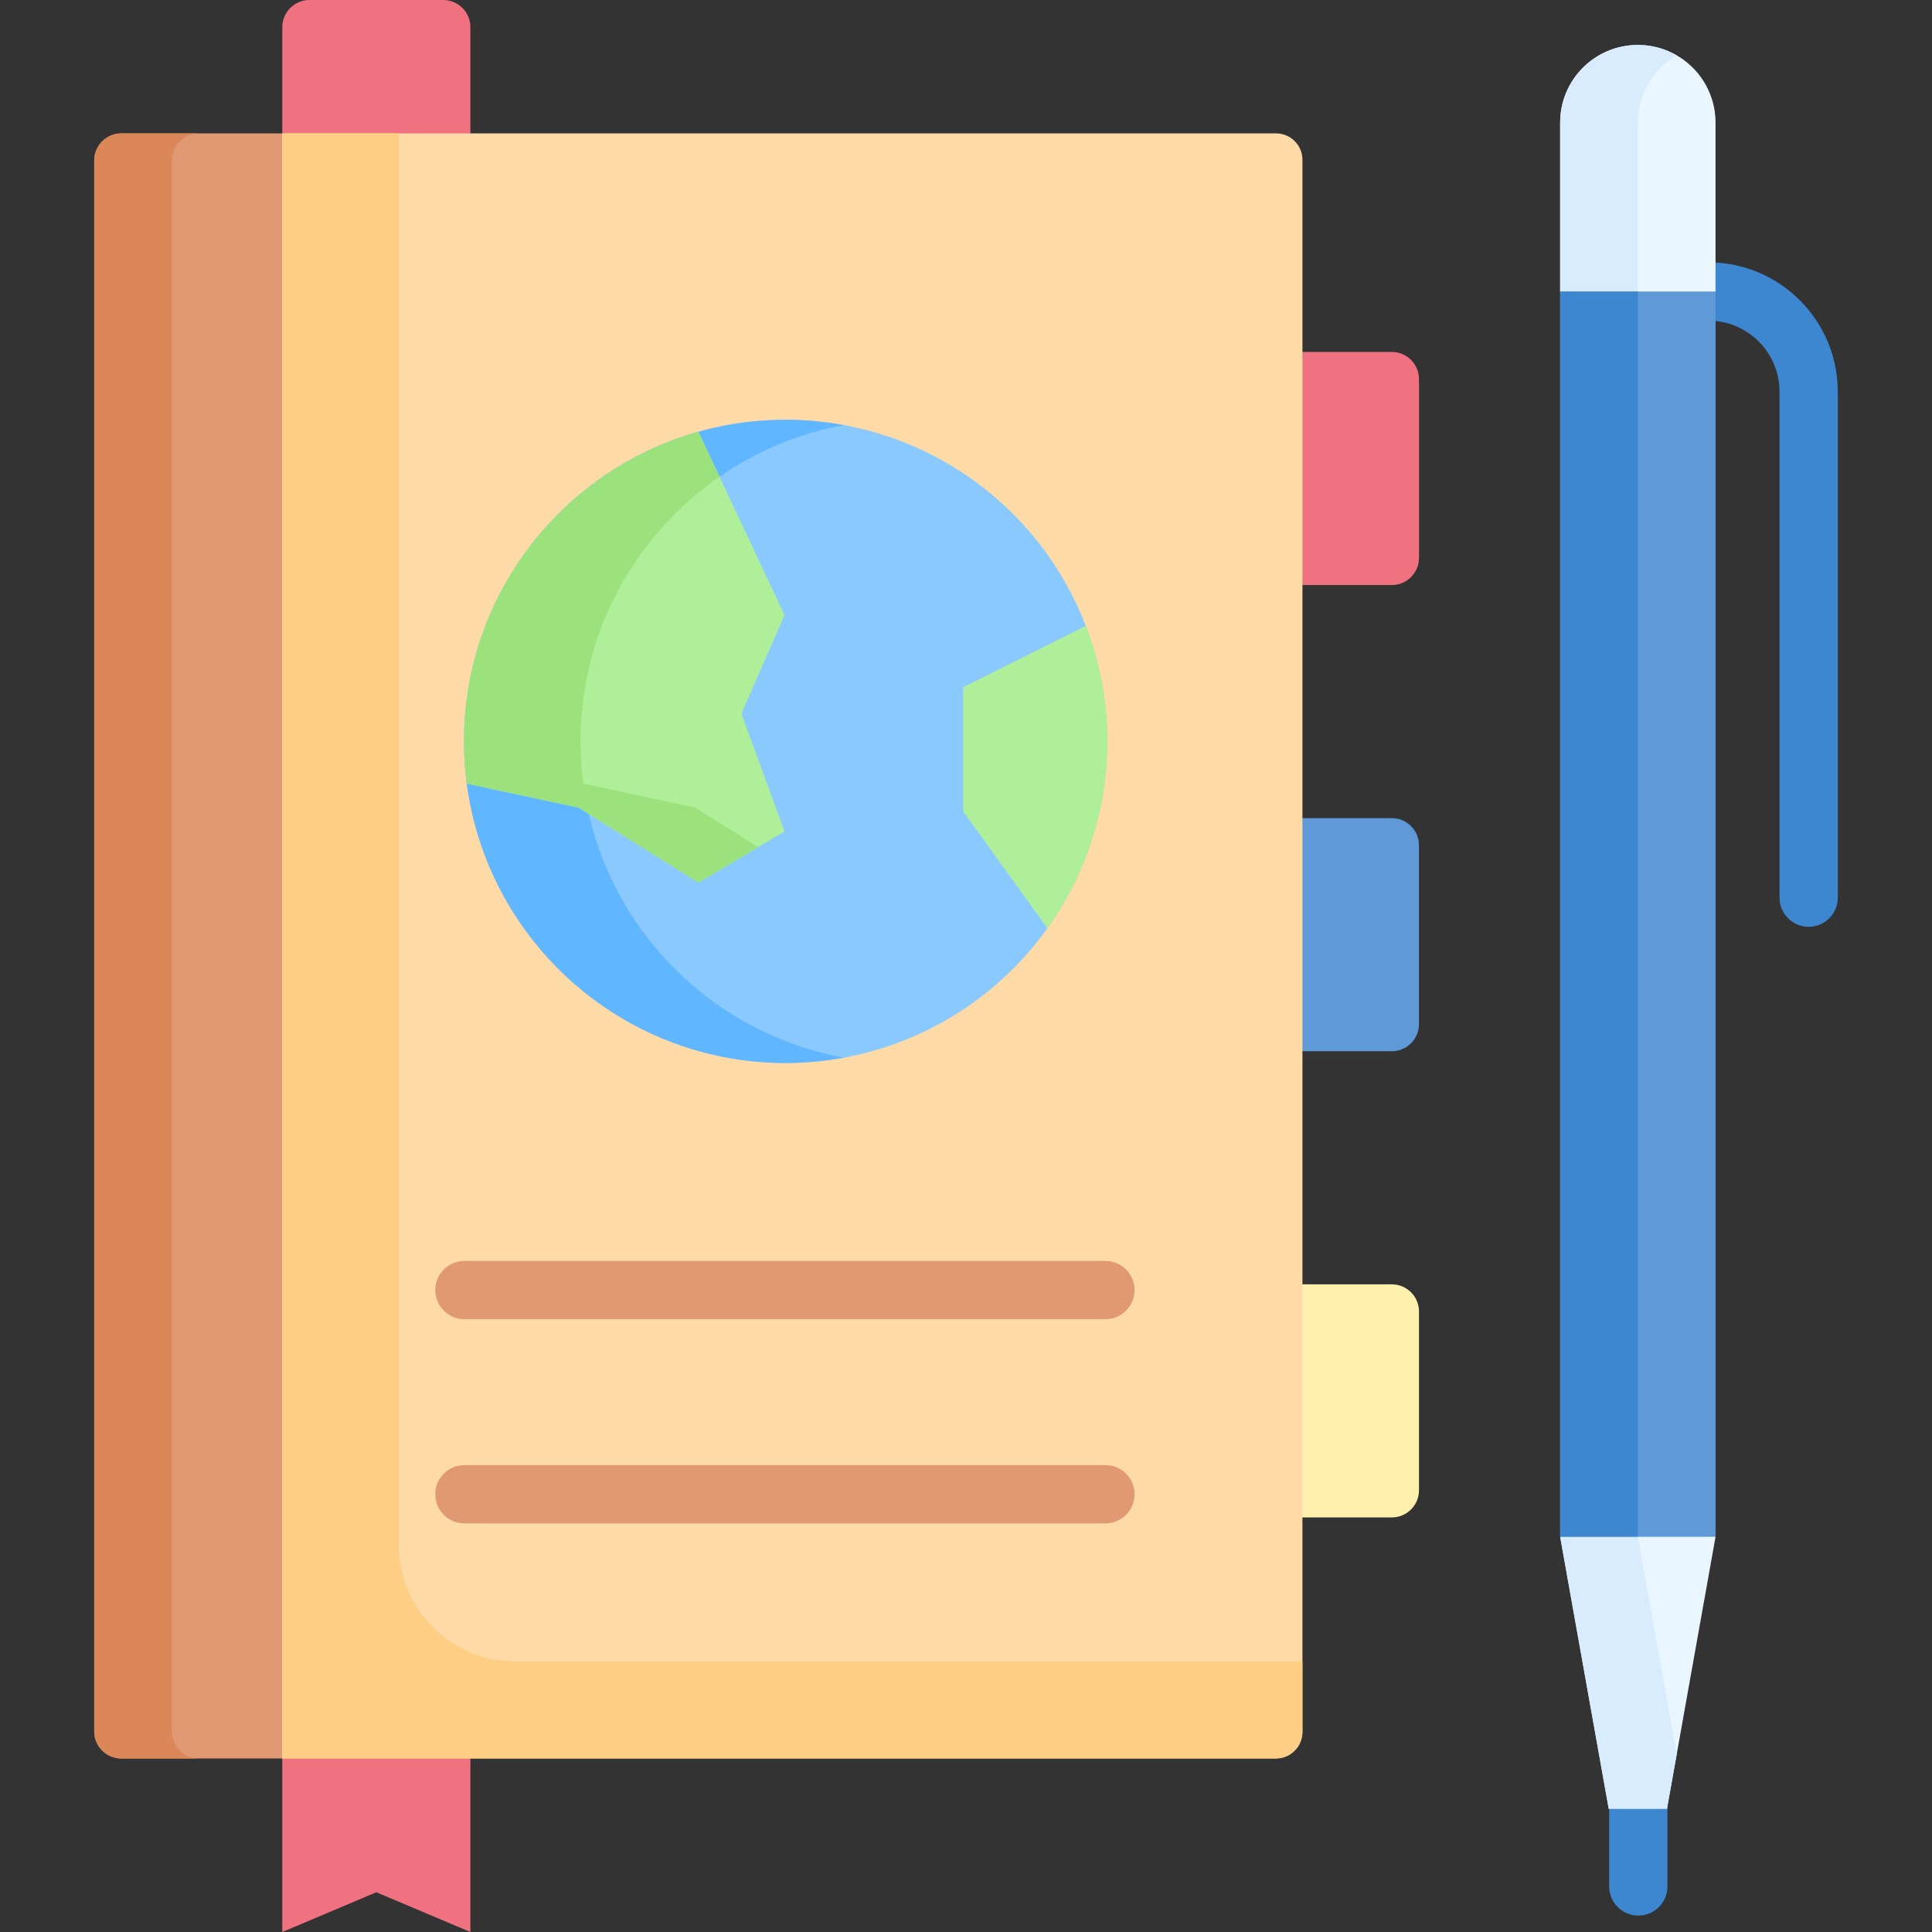 <svg id="Capa_1" enable-background="new 0 0 512 512" height="512" viewBox="0 0 512 512" width="512" xmlns="http://www.w3.org/2000/svg"><rect x="0" y="0" width="512" height="512" fill="#333333" stroke="none"/><g><g><path d="m434.168 507.646c-4.265 0-7.722-3.457-7.722-7.722v-20.591c0-4.265 3.457-7.722 7.722-7.722s7.722 3.457 7.722 7.722v20.591c0 4.265-3.457 7.722-7.722 7.722z" fill="#3c87d0"/></g><g><path d="m479.314 245.606c-4.265 0-7.722-3.457-7.722-7.722v-134.077c0-10.385-8.449-18.834-18.834-18.834-4.265 0-7.722-3.457-7.722-7.722s3.457-7.722 7.722-7.722c18.9 0 34.277 15.377 34.277 34.277v134.078c.001 4.265-3.456 7.722-7.721 7.722z" fill="#3c87d0"/></g><g><path d="m74.812 466.019h-42.641c-3.98 0-7.207-3.227-7.207-7.207v-416.26c0-3.98 3.227-7.207 7.207-7.207h42.641l3.089 3.931v423.654z" fill="#e19974"/><g fill="#f07281"><path d="m124.66 512-24.924-10.532-24.924 10.532v-45.981l4.361-3.089h41.44l4.047 3.089z"/><path d="m124.66 35.346v-28.139c0-3.98-3.227-7.207-7.207-7.207h-35.434c-3.98 0-7.207 3.227-7.207 7.207v28.139l3.846 3.089h42.341z"/><path d="m368.839 155.04h-23.68l-3.089-3.37v-54.223l3.089-4.181h23.68c3.98 0 7.207 3.227 7.207 7.207v47.36c0 3.981-3.226 7.207-7.207 7.207z"/></g><path d="m368.839 278.588h-23.68l-3.089-4.228v-52.679l3.089-4.867h23.68c3.98 0 7.207 3.227 7.207 7.207v47.36c0 3.98-3.226 7.207-7.207 7.207z" fill="#5f99d7"/><path d="m368.839 402.136h-23.68l-3.089-3.884v-53.537l3.089-4.352h23.68c3.98 0 7.207 3.227 7.207 7.207v47.36c0 3.979-3.226 7.206-7.207 7.206z" fill="#fff0ad"/><path d="m45.555 458.811v-416.258c0-3.98 3.227-7.207 7.207-7.207h-20.591c-3.98 0-7.207 3.227-7.207 7.207v416.259c0 3.98 3.227 7.207 7.207 7.207h20.591c-3.98-.001-7.207-3.227-7.207-7.208z" fill="#dc8758"/><path d="m338.159 466.019h-263.347v-430.673h263.347c3.866 0 7 3.134 7 7v416.673c0 3.865-3.134 7-7 7z" fill="#fedba6"/><path d="m105.699 409.405v-374.059h-30.887v430.673h263.14c3.98 0 7.207-3.227 7.207-7.207v-18.52h-208.573c-17.058 0-30.887-13.829-30.887-30.887z" fill="#fece85"/><circle cx="208.201" cy="196.473" fill="#8ac9fe" r="85.234"/><path d="m153.854 196.473c0-41.797 30.094-76.542 69.79-83.812-5.011-.918-10.167-1.422-15.443-1.422-47.073 0-85.234 38.16-85.234 85.234 0 47.073 38.16 85.234 85.234 85.234 5.276 0 10.432-.504 15.443-1.422-39.696-7.27-69.79-42.016-69.79-83.812z" fill="#60b7ff"/><path d="m122.967 196.472c0 3.801.274 7.535.756 11.204l29.604 6.345 31.734 19.882 22.845-13.543-11.422-31.243 11.422-26.11-22.834-48.567c-35.829 10.084-62.105 42.979-62.105 82.032z" fill="#b0ef9a"/><path d="m184.215 214.022-29.604-6.345c-.482-3.669-.756-7.404-.756-11.204 0-29.084 14.579-54.745 36.818-70.12l-5.6-11.911c-35.829 10.083-62.105 42.978-62.105 82.031 0 3.801.274 7.535.756 11.204l29.604 6.345 31.734 19.882 15.87-9.408z" fill="#9be27d"/><path d="m293.435 196.472c0-10.796-2.028-21.113-5.689-30.619l-32.491 16.252v32.945l22.302 30.935c9.983-13.958 15.878-31.042 15.878-49.513z" fill="#b0ef9a"/></g><g><path d="m454.638 407.263-6.238 3.089h-28.055l-6.889-3.089v-330.011l5.344-3.415h31.402l4.436 3.415z" fill="#5f99d7"/><path d="m454.638 77.252h-41.183v-44.75c0-11.372 9.219-20.591 20.591-20.591 11.372 0 20.591 9.219 20.591 20.591v44.75z" fill="#eaf6ff"/><path d="m434.047 77.252v-44.75c0-7.617 4.147-14.252 10.296-17.814-3.031-1.756-6.541-2.777-10.296-2.777-11.372 0-20.591 9.219-20.591 20.591v44.749h20.591z" fill="#d8ecfe"/><path d="m454.638 407.263-12.869 72.07h-7.722-7.722l-12.869-72.07z" fill="#eaf6ff"/><path d="m434.047 407.263h-20.591l12.869 72.07h7.722 7.722l2.574-14.414z" fill="#d8ecfe"/><path d="m413.456 77.252h20.591v330.012h-20.591z" fill="#3c87d0"/></g><g><path d="m292.947 349.603h-169.878c-4.265 0-7.722-3.457-7.722-7.722s3.457-7.722 7.722-7.722h169.878c4.265 0 7.722 3.457 7.722 7.722s-3.457 7.722-7.722 7.722z" fill="#e19974"/></g><g><path d="m292.947 403.709h-169.878c-4.265 0-7.722-3.457-7.722-7.722s3.457-7.722 7.722-7.722h169.878c4.265 0 7.722 3.457 7.722 7.722s-3.457 7.722-7.722 7.722z" fill="#e19974"/></g></g></svg>